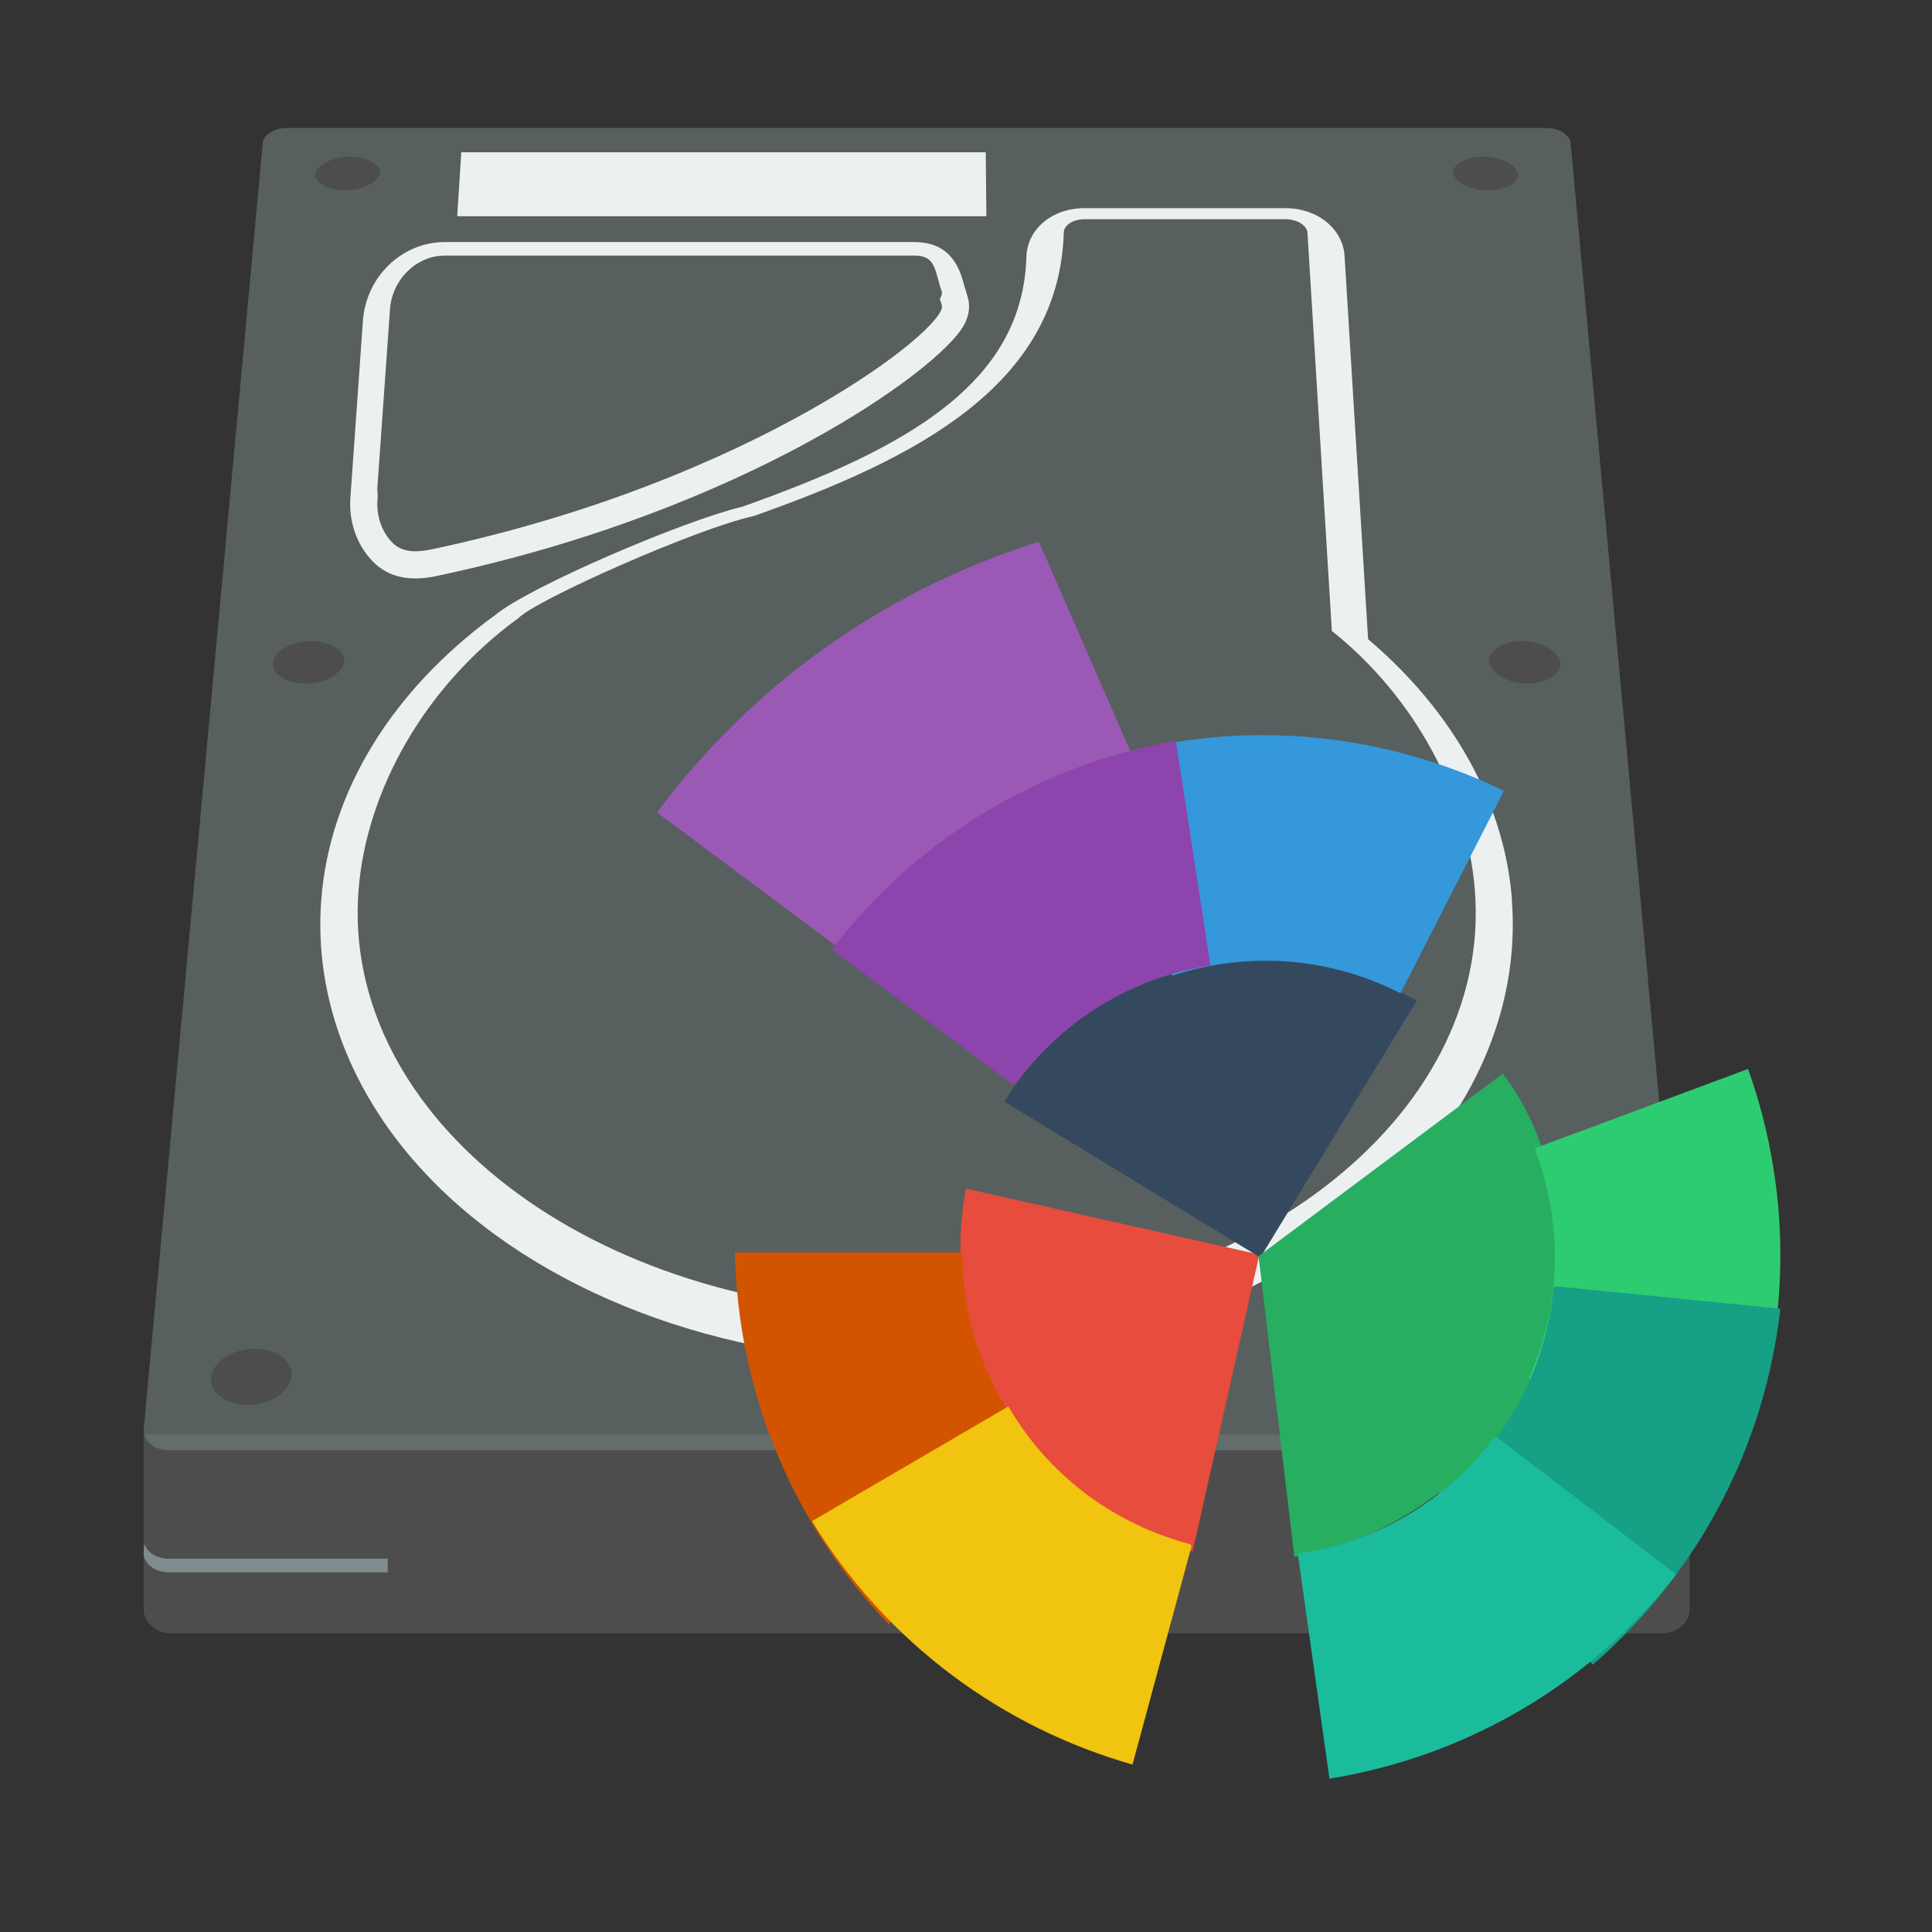 <?xml version="1.0" encoding="UTF-8" standalone="no"?>
<!-- Created with Inkscape (http://www.inkscape.org/) -->

<svg
   xmlns:dc="http://purl.org/dc/elements/1.1/"
   xmlns:cc="http://creativecommons.org/ns#"
   xmlns:rdf="http://www.w3.org/1999/02/22-rdf-syntax-ns#"
   xmlns:svg="http://www.w3.org/2000/svg"
   xmlns="http://www.w3.org/2000/svg"
   xmlns:sodipodi="http://sodipodi.sourceforge.net/DTD/sodipodi-0.dtd"
   xmlns:inkscape="http://www.inkscape.org/namespaces/inkscape"
   width="48"
   height="48"
   id="svg2816"
   version="1.1"
   inkscape:version="0.48.4 r9939"
   sodipodi:docname="filelight.svg">
  <rect width="100%" height="100%" fill="#333333" stroke="none"/>
  <defs
     id="defs31" />
  <sodipodi:namedview
     id="base"
     pagecolor="#ffffff"
     bordercolor="#666666"
     borderopacity="1.0"
     inkscape:pageopacity="0.0"
     inkscape:pageshadow="2"
     inkscape:zoom="9.0580379"
     inkscape:cx="18.930253"
     inkscape:cy="24.120928"
     inkscape:current-layer="layer1"
     showgrid="false"
     inkscape:grid-bbox="true"
     inkscape:document-units="px"
     inkscape:snap-grids="true"
     inkscape:window-width="731"
     inkscape:window-height="655"
     inkscape:window-x="841"
     inkscape:window-y="239"
     inkscape:window-maximized="0">
    <inkscape:grid
       type="xygrid"
       id="grid3602" />
  </sodipodi:namedview>
  <g
     id="layer1"
     inkscape:label="Layer 1"
     inkscape:groupmode="layer">
    <g
       id="g23615"
       transform="matrix(1.422,0,0,1.422,53.339,3.18)">
      <path
         d="m -7.989,25.875 c 0,0.235 -0.212,0.425 -0.474,0.425 l -26.063,0 C -34.788,26.3 -35,26.11 -35,25.875 l 0,-3.05 27.011,0 0,3.05 z"
         style="fill:#4d4d4d"
         id="path46"
         inkscape:connector-curvature="0" />
      <path
         id="path68"
         style="fill:#7f8c8d"
         d="m -30.735,24.997 -3.823,0 c -0.215,0 -0.384,-0.112 -0.429,-0.264 l -0.012,0.132 c -0.019,0.204 0.178,0.37 0.441,0.37 l 3.823,0 0,-0.237 z"
         inkscape:connector-curvature="0" />
      <path
         d="m -32.495,0 c -0.221,0 -0.411,0.118 -0.424,0.263 L -34.999,22.732 c -0.019,0.204 0.178,0.37 0.441,0.37 l 26.127,0 c 0.262,0 0.46,-0.166 0.44,-0.37 L -10.069,0.263 C -10.083,0.118 -10.273,0 -10.494,0 l -22.002,0 0,0 z"
         style="opacity:0.5;fill:#7f8c8d"
         id="path363"
         inkscape:connector-curvature="0" />
      <path
         d="m -11.094,13.471 c -0.133,-1.678 -1.027,-3.278 -2.513,-4.54 -0.03,-0.485 -0.411,-6.693 -0.411,-6.693 -0.029,-0.477 -0.473,-0.837 -1.033,-0.837 l -3.512,0 c -0.564,0 -0.999,0.365 -1.014,0.849 -0.064,2.186 -2.03,3.327 -4.961,4.366 -1.027,0.244 -3.705,1.39 -4.32,1.893 -1.809,1.321 -2.888,3.083 -3.038,4.963 -0.136,1.71 0.518,3.421 1.841,4.818 1.937,2.045 5.136,3.266 8.559,3.266 3.423,0 6.623,-1.221 8.559,-3.266 1.208,-1.276 1.858,-2.814 1.858,-4.373 0,-0.148 -0.006,-0.296 -0.018,-0.444 z m -10.4,7.235 c -5.701,0 -10.067,-3.426 -9.751,-7.398 0.136,-1.712 1.136,-3.54 2.793,-4.745 0.31,-0.32 3.111,-1.566 4.116,-1.785 2.785,-0.984 5.332,-2.262 5.412,-4.953 0.004,-0.129 0.164,-0.231 0.363,-0.231 l 3.512,0 c 0.203,0 0.375,0.107 0.383,0.239 l 0.426,6.955 c 1.476,1.172 2.371,2.922 2.498,4.521 0.316,3.972 -4.05,7.398 -9.751,7.398 z"
         style="fill:#ecf0f1"
         id="path424"
         inkscape:connector-curvature="0" />
      <path
         d="m -20.606,2.943 -0.056,-0.188 c -0.073,-0.267 -0.209,-0.762 -0.873,-0.762 l -8.204,0 c -0.747,0 -1.375,0.604 -1.43,1.376 0,0 -0.219,3.093 -0.219,3.093 -0.03,0.417 0.112,0.821 0.388,1.108 0.396,0.412 0.947,0.295 1.154,0.25 5.35,-1.139 8.728,-3.583 9.171,-4.364 0.126,-0.222 0.106,-0.402 0.068,-0.514 z m -0.449,0.153 c 0.13,0.38 -3.256,3.061 -8.889,4.261 -0.258,0.055 -0.53,0.076 -0.714,-0.116 -0.184,-0.191 -0.277,-0.462 -0.257,-0.746 l 0.005,-0.066 c -0.005,-0.056 -0.009,-0.113 -0.005,-0.171 l 0.219,-3.093 c 0.037,-0.519 0.465,-0.936 0.957,-0.936 l 8.204,0 c 0.38,0 0.351,0.252 0.48,0.63 0.01,0.029 -0.003,0.073 -0.034,0.127 0.011,0.035 0.021,0.071 0.034,0.109 z"
         style="fill:#ecf0f1"
         id="path472"
         inkscape:connector-curvature="0" />
      <path
         d="m -33.823,21.836 0,0 c -0.01,0.122 0.048,0.213 0.099,0.268 0.118,0.129 0.323,0.206 0.546,0.206 0.392,0 0.741,-0.235 0.762,-0.512 0.009,-0.121 -0.05,-0.211 -0.101,-0.266 -0.119,-0.128 -0.322,-0.204 -0.544,-0.204 -0.389,0 -0.738,0.233 -0.762,0.508 z"
         style="fill:#4d4d4d"
         id="path533"
         inkscape:connector-curvature="0" />
      <path
         d="m -11.423,9.143 c -0.046,0.05 -0.069,0.103 -0.069,0.158 0,0.005 2.37e-4,0.009 4.74e-4,0.014 0.014,0.185 0.293,0.392 0.671,0.392 0.21,0 0.404,-0.069 0.506,-0.181 0.05,-0.054 0.072,-0.113 0.067,-0.173 -0.016,-0.184 -0.295,-0.389 -0.671,-0.389 -0.209,-2.37e-4 -0.402,0.068 -0.505,0.179 z"
         style="fill:#4d4d4d"
         id="path557"
         inkscape:connector-curvature="0" />
      <path
         d="m -32.742,9.353 0,0 c -0.005,0.06 0.018,0.119 0.067,0.173 0.102,0.112 0.296,0.181 0.506,0.181 0.379,0 0.658,-0.206 0.671,-0.392 0.004,-0.06 -0.019,-0.118 -0.069,-0.172 -0.103,-0.111 -0.296,-0.179 -0.505,-0.179 -0.376,0 -0.655,0.205 -0.671,0.389 z"
         style="fill:#4d4d4d"
         id="path581"
         inkscape:connector-curvature="0" />
      <path
         d="m -12.072,0.662 c -0.044,0.047 -0.05,0.085 -0.05,0.105 0,0.004 2.37e-4,0.008 4.74e-4,0.01 0.011,0.146 0.28,0.315 0.61,0.315 0.242,0 0.404,-0.084 0.477,-0.163 0.053,-0.057 0.049,-0.101 0.048,-0.115 -0.013,-0.148 -0.276,-0.314 -0.61,-0.314 -0.24,2.3694e-4 -0.403,0.083 -0.476,0.161 z"
         style="fill:#4d4d4d"
         id="path605"
         inkscape:connector-curvature="0" />
      <path
         d="m -32.002,0.814 c 0,2.3693e-4 0,2.3693e-4 0,0 -0.001,0.014 -0.005,0.058 0.048,0.115 0.072,0.078 0.235,0.162 0.477,0.162 0.331,0 0.599,-0.169 0.61,-0.315 9.48e-4,-0.014 0.004,-0.057 -0.049,-0.114 -0.072,-0.078 -0.236,-0.161 -0.476,-0.161 -0.333,0 -0.597,0.166 -0.61,0.314 z"
         style="fill:#4d4d4d"
         id="path629"
         inkscape:connector-curvature="0" />
      <polygon
         transform="matrix(0.237,0,0,0.237,-36.659,-1.303)"
         points="30.417,7.289 30.417,7.289 69.08,7.289 69.126,12.003 30.115,12.003 "
         style="fill:#ecf0f1"
         id="polygon642" />
    </g>
    <g
       id="g23392"
       transform="matrix(1.883,0,0,1.883,-14.058,-14.294)">
      <path
         id="path2826"
         d="m 21.174,14.739 c -1.944,0.607 -3.729,1.814 -5.039,3.572 l 2.406,1.793 c 0.992,-1.331 2.351,-2.208 3.842,-2.593 l -1.209,-2.771 z"
         style="fill:#9b59b6;fill-opacity:1;stroke:none"
         inkscape:connector-curvature="0" />
      <path
         id="path3600-9"
         d="m 20.21,23.274 c -0.401,2.183 0.891,4.314 2.992,4.786 l 0.88,-3.916 -3.872,-0.87 z"
         style="fill:#e74c3c;fill-opacity:1;stroke:none"
         inkscape:connector-curvature="0" />
      <path
         id="path3600-9-0"
         d="m 26.159,20.793 c -1.912,-1.062 -4.322,-0.506 -5.442,1.333 l 3.378,2.057 2.064,-3.39 z"
         style="fill:#34495e;fill-opacity:1;stroke:none"
         inkscape:connector-curvature="0" />
      <path
         id="path3600-9-8"
         d="m 27.294,21.757 -3.219,2.406 0,0.031 0.469,3.938 c 0.719,-0.118 1.364,-0.435 1.906,-0.844 l 0.031,0.062 c 0.079,-0.065 0.146,-0.149 0.219,-0.219 0.133,-0.115 0.258,-0.245 0.375,-0.375 0.019,-0.023 0.044,-0.04 0.062,-0.062 0.155,-0.18 0.255,-0.39 0.375,-0.594 0.129,-0.217 0.228,-0.449 0.312,-0.688 0.169,-0.476 0.253,-0.972 0.219,-1.5 -0.005,-0.074 0.009,-0.144 0,-0.219 l -0.031,0 c -0.067,-0.685 -0.276,-1.355 -0.719,-1.938 z"
         style="fill:#27ae60;fill-opacity:1;stroke:none"
         inkscape:connector-curvature="0" />
      <path
         id="path3600-92"
         d="m 17.162,24.116 c 0.041,1.919 0.814,3.638 2.031,4.906 l 2.125,-2.094 c -0.006,-0.006 0.006,-0.025 0,-0.031 -0.714,-0.716 -1.156,-1.69 -1.156,-2.781 l -3,0 z"
         style="fill:#d35400;fill-opacity:1;stroke:none"
         inkscape:connector-curvature="0" />
      <path
         id="path3600-92-4"
         d="m 30.374,27.003 c 0.749,-1.768 0.747,-3.652 0.156,-5.308 l -2.796,1.04 c 0.003,0.008 -0.016,0.021 -0.013,0.029 0.358,0.945 0.363,2.016 -0.084,3.011 l 2.737,1.229 z"
         style="fill:#2ecc71;fill-opacity:1;stroke:none"
         inkscape:connector-curvature="0" />
      <path
         id="path3600-92-5"
         d="m 27.308,18.025 c -1.728,-0.837 -3.61,-0.93 -5.293,-0.423 l 0.898,2.845 c 0.008,-0.003 0.02,0.017 0.028,0.014 0.962,-0.31 2.031,-0.261 3.003,0.236 l 1.365,-2.671 z"
         style="fill:#3498db;fill-opacity:1;stroke:none"
         inkscape:connector-curvature="0" />
      <path
         id="path3600-92-48"
         d="m 22.981,17.366 c -1.891,0.332 -3.472,1.358 -4.541,2.753 l 2.392,1.782 c 0.005,-0.007 0.026,0.002 0.031,-0.005 0.599,-0.814 1.495,-1.4 2.573,-1.566 l -0.456,-2.965 z"
         style="fill:#8e44ad;fill-opacity:1;stroke:none"
         inkscape:connector-curvature="0" />
      <path
         id="path3600-92-4-7"
         d="m 28.481,29.556 c 1.45,-1.258 2.277,-2.951 2.475,-4.698 L 27.988,24.562 c -7.18e-4,0.008 -0.023,0.012 -0.024,0.02 -0.094,1.006 -0.561,1.97 -1.4,2.667 l 1.917,2.307 z"
         style="fill:#16a085;fill-opacity:1;stroke:none"
         inkscape:connector-curvature="0" />
      <path
         inkscape:transform-center-y="8.6716203"
         inkscape:transform-center-x="-3.5020005"
         id="path3600-92-4-7-1"
         d="m 25.007,31.059 c 1.895,-0.308 3.489,-1.313 4.575,-2.695 l -2.369,-1.812 c -0.005,0.007 -0.026,-0.002 -0.031,0.004 -0.609,0.806 -1.513,1.381 -2.593,1.533 l 0.418,2.971 z"
         style="fill:#1abc9c;fill-opacity:1;stroke:none"
         inkscape:connector-curvature="0" />
      <path
         id="path3600-92-7"
         d="m 18.179,27.661 c 1.004,1.637 2.538,2.73 4.229,3.212 l 0.779,-2.88 c -0.008,-0.002 -0.008,-0.025 -0.016,-0.027 -0.977,-0.258 -1.851,-0.876 -2.401,-1.818 l -2.59,1.513 z"
         style="fill:#f1c40f;fill-opacity:1;stroke:none"
         inkscape:connector-curvature="0" />
    </g>
  </g>
</svg>
